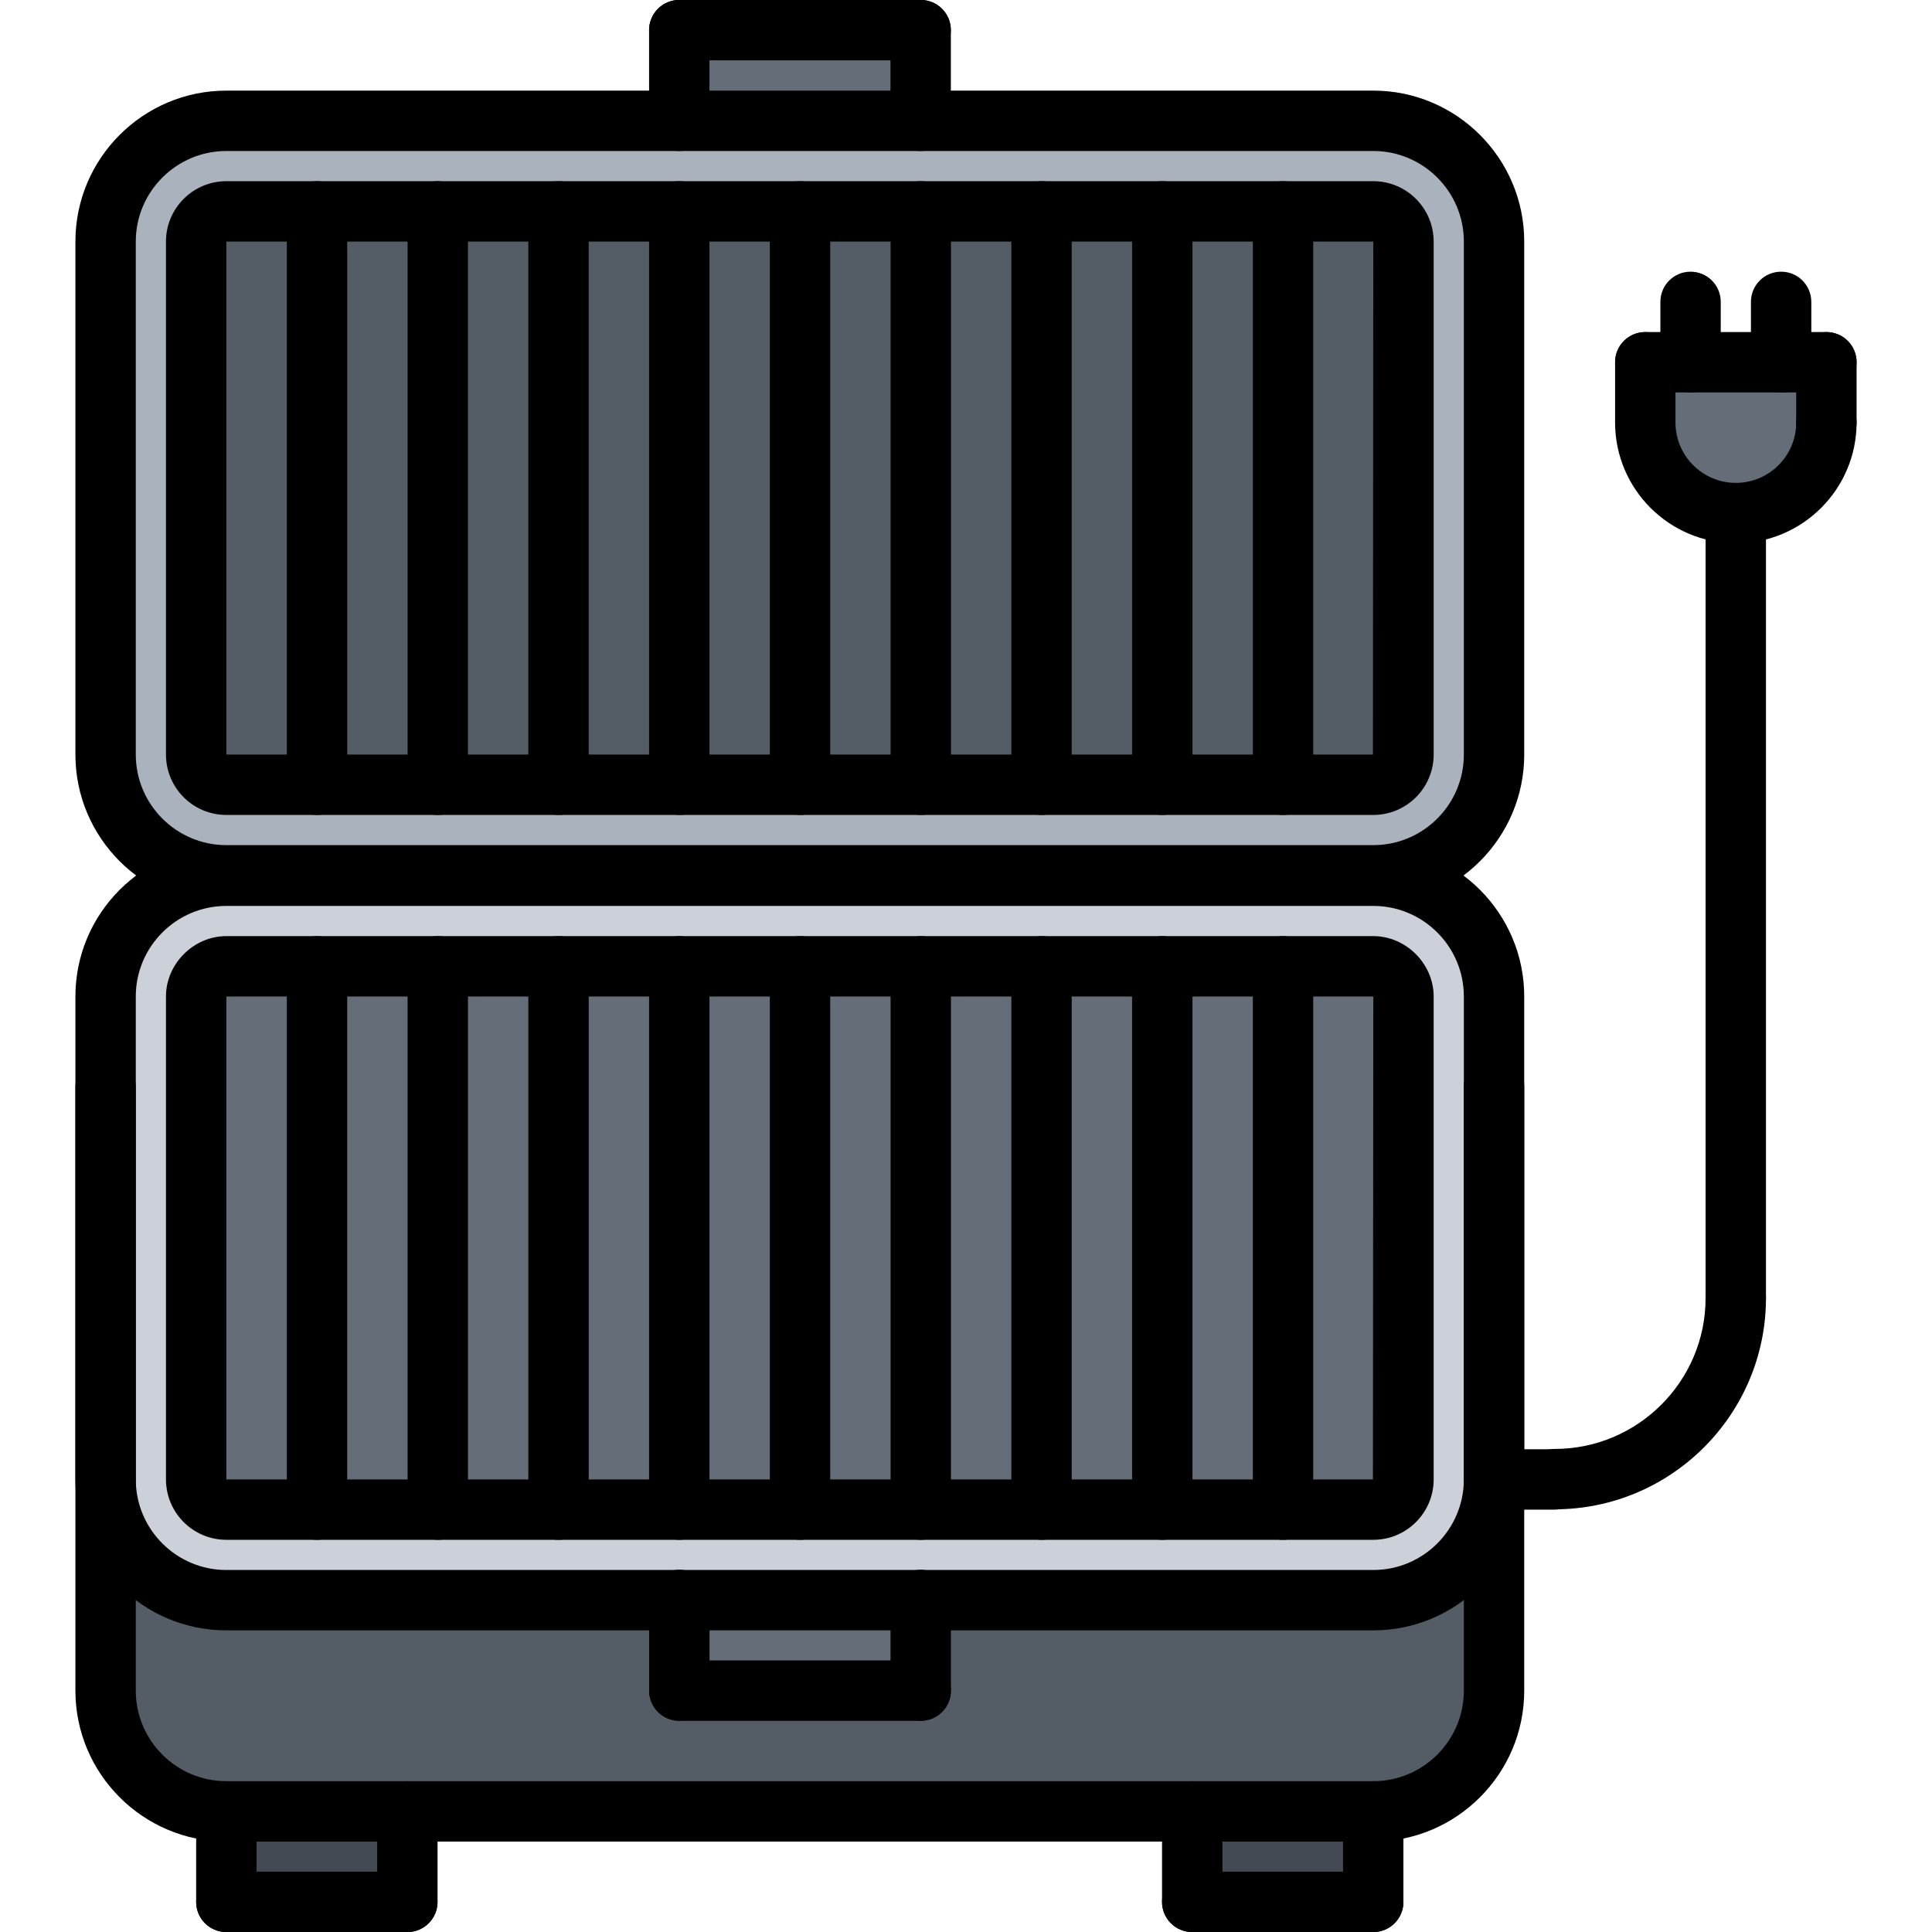 <svg id="icons" enable-background="new 0 0 64 64" height="512" viewBox="0 0 64 64" width="512" xmlns="http://www.w3.org/2000/svg"><path d="m39.5 60.01h5.99v2.99h-5.99z" fill="#434a54"/><path d="m7.5 60.01h6v2.99h-6z" fill="#434a54"/><path d="m22.51 53.01h7.99v3h-7.99z" fill="#656d78"/><path d="m7.5 53.01c-2.2 0-4-1.8-4-4v-13.01-2.99c0-2.2 1.8-4 4-4h37.99c2.2 0 4 1.8 4 4v2.99 13.01c0 2.2-1.8 4-4 4h-14.99-7.99zm37.99-21h-37.99c-.54 0-1 .46-1 1v16c0 .54.46 1 1 1h37.99c.55 0 1-.46 1-1v-16c0-.54-.45-1-1-1z" fill="#ccd1d9"/><path d="m22.51 56.01h7.99v-3h14.99c2.2 0 4-1.8 4-4v7c0 2.2-1.8 4-4 4h-5.99-26-6c-2.2 0-4-1.8-4-4v-7c0 2.2 1.8 4 4 4h15.01z" fill="#545c66"/><path d="m60.5 14c0 1.659-1.34 3-3 3-1.65 0-3-1.341-3-3v-2h1.5 3 1.5z" fill="#656d78"/><path d="m22.5 1h8v3h-8z" fill="#656d78"/><path d="m46.49 8v17c0 .54-.45 1-1 1h-37.99c-.54 0-1-.46-1-1v-17c0-.54.46-1 1-1h37.99c.55 0 1 .46 1 1z" fill="#545c66"/><path d="m46.49 33.01v16c0 .54-.45 1-1 1h-37.99c-.54 0-1-.46-1-1v-16c0-.54.46-1 1-1h37.99c.55 0 1 .46 1 1z" fill="#656d78"/><path d="m6.5 25c0 .54.46 1 1 1h37.99c.55 0 1-.46 1-1v-17c0-.54-.45-1-1-1h-37.99c-.54 0-1 .46-1 1zm38.99 4h-37.99c-2.2 0-4-1.801-4-4v-17c0-2.2 1.8-4 4-4h15 8 14.99c2.2 0 4 1.8 4 4v17c0 2.199-1.8 4-4 4z" fill="#aab2bd"/><path d="m45.492 54.008h-37.994c-2.757 0-5-2.243-5-5v-15.998c0-2.757 2.243-5 5-5h37.994c2.757 0 5 2.243 5 5v15.998c0 2.757-2.243 5-5 5zm-37.994-23.998c-1.654 0-3 1.346-3 3v15.998c0 1.654 1.346 3 3 3h37.994c1.654 0 3-1.346 3-3v-15.998c0-1.654-1.346-3-3-3z"/><path d="m45.492 61.004h-37.994c-2.757 0-5-2.243-5-5v-20.002c0-.553.447-1 1-1s1 .447 1 1v20.002c0 1.654 1.346 3 3 3h37.994c1.654 0 3-1.346 3-3v-20.002c0-.553.447-1 1-1s1 .447 1 1v20.002c0 2.757-2.243 5-5 5z"/><path d="m45.492 51.008h-37.994c-1.103 0-2-.897-2-2v-15.998c0-1.084.916-2 2-2h37.994c1.084 0 2 .916 2 2v15.998c0 1.102-.897 2-2 2zm-37.994-17.998v15.998h37.982l.012-15.998z"/><path d="m45.492 29.996h-37.994c-2.757 0-5-2.243-5-5v-16.994c0-2.757 2.243-5 5-5h37.994c2.757 0 5 2.243 5 5v16.994c0 2.757-2.243 5-5 5zm-37.994-24.994c-1.654 0-3 1.346-3 3v16.994c0 1.654 1.346 3 3 3h37.994c1.654 0 3-1.346 3-3v-16.994c0-1.654-1.346-3-3-3z"/><path d="m45.492 26.996h-37.994c-1.103 0-2-.897-2-2v-16.994c0-1.103.897-2 2-2h37.994c1.103 0 2 .897 2 2v16.994c0 1.103-.897 2-2 2zm-37.994-18.994v16.994h37.982l.012-16.994z"/><path d="m7.498 64.002c-.553 0-1-.447-1-1v-2.998c0-.553.447-1 1-1s1 .447 1 1v2.998c0 .553-.447 1-1 1z"/><path d="m13.494 64.002h-5.996c-.553 0-1-.447-1-1s.447-1 1-1h5.996c.553 0 1 .447 1 1s-.447 1-1 1z"/><path d="m13.494 64.002c-.553 0-1-.447-1-1v-2.998c0-.553.447-1 1-1s1 .447 1 1v2.998c0 .553-.447 1-1 1z"/><path d="m39.494 64.002c-.553 0-1-.447-1-1v-2.998c0-.553.447-1 1-1s1 .447 1 1v2.998c0 .553-.447 1-1 1z"/><path d="m45.49 64.002h-5.996c-.553 0-1-.447-1-1s.447-1 1-1h5.996c.553 0 1 .447 1 1s-.447 1-1 1z"/><path d="m45.49 64.002c-.553 0-1-.447-1-1v-2.998c0-.553.447-1 1-1s1 .447 1 1v2.998c0 .553-.447 1-1 1z"/><path d="m10.502 51.008c-.553 0-1-.447-1-1v-17.998c0-.553.447-1 1-1s1 .447 1 1v17.998c0 .553-.447 1-1 1z"/><path d="m14.502 51.008c-.553 0-1-.447-1-1v-17.998c0-.553.447-1 1-1s1 .447 1 1v17.998c0 .553-.447 1-1 1z"/><path d="m18.502 51.008c-.553 0-1-.447-1-1v-17.998c0-.553.447-1 1-1s1 .447 1 1v17.998c0 .553-.447 1-1 1z"/><path d="m22.502 51.008c-.553 0-1-.447-1-1v-17.998c0-.553.447-1 1-1s1 .447 1 1v17.998c0 .553-.447 1-1 1z"/><path d="m26.502 51.008c-.553 0-1-.447-1-1v-17.998c0-.553.447-1 1-1s1 .447 1 1v17.998c0 .553-.447 1-1 1z"/><path d="m30.502 51.008c-.553 0-1-.447-1-1v-17.998c0-.553.447-1 1-1s1 .447 1 1v17.998c0 .553-.447 1-1 1z"/><path d="m34.502 51.008c-.553 0-1-.447-1-1v-17.998c0-.553.447-1 1-1s1 .447 1 1v17.998c0 .553-.447 1-1 1z"/><path d="m38.502 51.008c-.553 0-1-.447-1-1v-17.998c0-.553.447-1 1-1s1 .447 1 1v17.998c0 .553-.447 1-1 1z"/><path d="m42.502 51.008c-.553 0-1-.447-1-1v-17.998c0-.553.447-1 1-1s1 .447 1 1v17.998c0 .553-.447 1-1 1z"/><path d="m10.502 26.997c-.553 0-1-.447-1-1v-18.995c0-.553.447-1 1-1s1 .447 1 1v18.995c0 .553-.447 1-1 1z"/><path d="m14.502 26.997c-.553 0-1-.447-1-1v-18.995c0-.553.447-1 1-1s1 .447 1 1v18.995c0 .553-.447 1-1 1z"/><path d="m18.502 26.997c-.553 0-1-.447-1-1v-18.995c0-.553.447-1 1-1s1 .447 1 1v18.995c0 .553-.447 1-1 1z"/><path d="m22.502 26.997c-.553 0-1-.447-1-1v-18.995c0-.553.447-1 1-1s1 .447 1 1v18.995c0 .553-.447 1-1 1z"/><path d="m26.502 26.997c-.553 0-1-.447-1-1v-18.995c0-.553.447-1 1-1s1 .447 1 1v18.995c0 .553-.447 1-1 1z"/><path d="m30.502 26.997c-.553 0-1-.447-1-1v-18.995c0-.553.447-1 1-1s1 .447 1 1v18.995c0 .553-.447 1-1 1z"/><path d="m34.502 26.997c-.553 0-1-.447-1-1v-18.995c0-.553.447-1 1-1s1 .447 1 1v18.995c0 .553-.447 1-1 1z"/><path d="m38.502 26.997c-.553 0-1-.447-1-1v-18.995c0-.553.447-1 1-1s1 .447 1 1v18.995c0 .553-.447 1-1 1z"/><path d="m42.502 26.997c-.553 0-1-.447-1-1v-18.995c0-.553.447-1 1-1s1 .447 1 1v18.995c0 .553-.447 1-1 1z"/><path d="m22.502 5.002c-.553 0-1-.447-1-1v-3.004c0-.553.447-1 1-1s1 .447 1 1v3.004c0 .553-.447 1-1 1z"/><path d="m30.498 1.998h-7.996c-.553 0-1-.447-1-1s.447-1 1-1h7.996c.553 0 1 .447 1 1s-.447 1-1 1z"/><path d="m30.498 5.002c-.553 0-1-.447-1-1v-3.004c0-.553.447-1 1-1s1 .447 1 1v3.004c0 .553-.447 1-1 1z"/><path d="m30.5 57.004c-.553 0-1-.447-1-1v-3.004c0-.553.447-1 1-1s1 .447 1 1v3.004c0 .553-.447 1-1 1z"/><path d="m30.5 57.004h-7.996c-.553 0-1-.447-1-1s.447-1 1-1h7.996c.553 0 1 .447 1 1s-.447 1-1 1z"/><path d="m22.504 57.004c-.553 0-1-.447-1-1v-3.004c0-.553.447-1 1-1s1 .447 1 1v3.004c0 .553-.447 1-1 1z"/><path d="m51.498 50.008h-2.006c-.553 0-1-.447-1-1s.447-1 1-1h2.006c.553 0 1 .447 1 1s-.447 1-1 1z"/><path d="m51.5 49.998c-.553 0-1-.447-1-1s.447-1 1-1c2.757 0 5-2.243 5-5 0-.553.447-1 1-1s1 .447 1 1c0 3.859-3.141 7-7 7z"/><path d="m57.5 43.998c-.553 0-1-.447-1-1v-26c0-.553.447-1 1-1s1 .447 1 1v26c0 .553-.447 1-1 1z"/><path d="m57.502 17.996c-2.206 0-4-1.794-4-4 0-.553.447-1 1-1s1 .447 1 1c0 1.103.897 2 2 2s2-.897 2-2c0-.553.447-1 1-1s1 .447 1 1c0 2.206-1.794 4-4 4z"/><path d="m54.502 14.996c-.553 0-1-.447-1-1v-1.996c0-.553.447-1 1-1s1 .447 1 1v1.996c0 .553-.447 1-1 1z"/><path d="m60.502 13h-6c-.553 0-1-.447-1-1s.447-1 1-1h6c.553 0 1 .447 1 1s-.447 1-1 1z"/><path d="m60.502 14.996c-.553 0-1-.447-1-1v-1.996c0-.553.447-1 1-1s1 .447 1 1v1.996c0 .553-.447 1-1 1z"/><path d="m59.002 13c-.553 0-1-.447-1-1v-2c0-.553.447-1 1-1s1 .447 1 1v2c0 .553-.447 1-1 1z"/><path d="m56.002 13c-.553 0-1-.447-1-1v-2c0-.553.447-1 1-1s1 .447 1 1v2c0 .553-.447 1-1 1z"/></svg>
